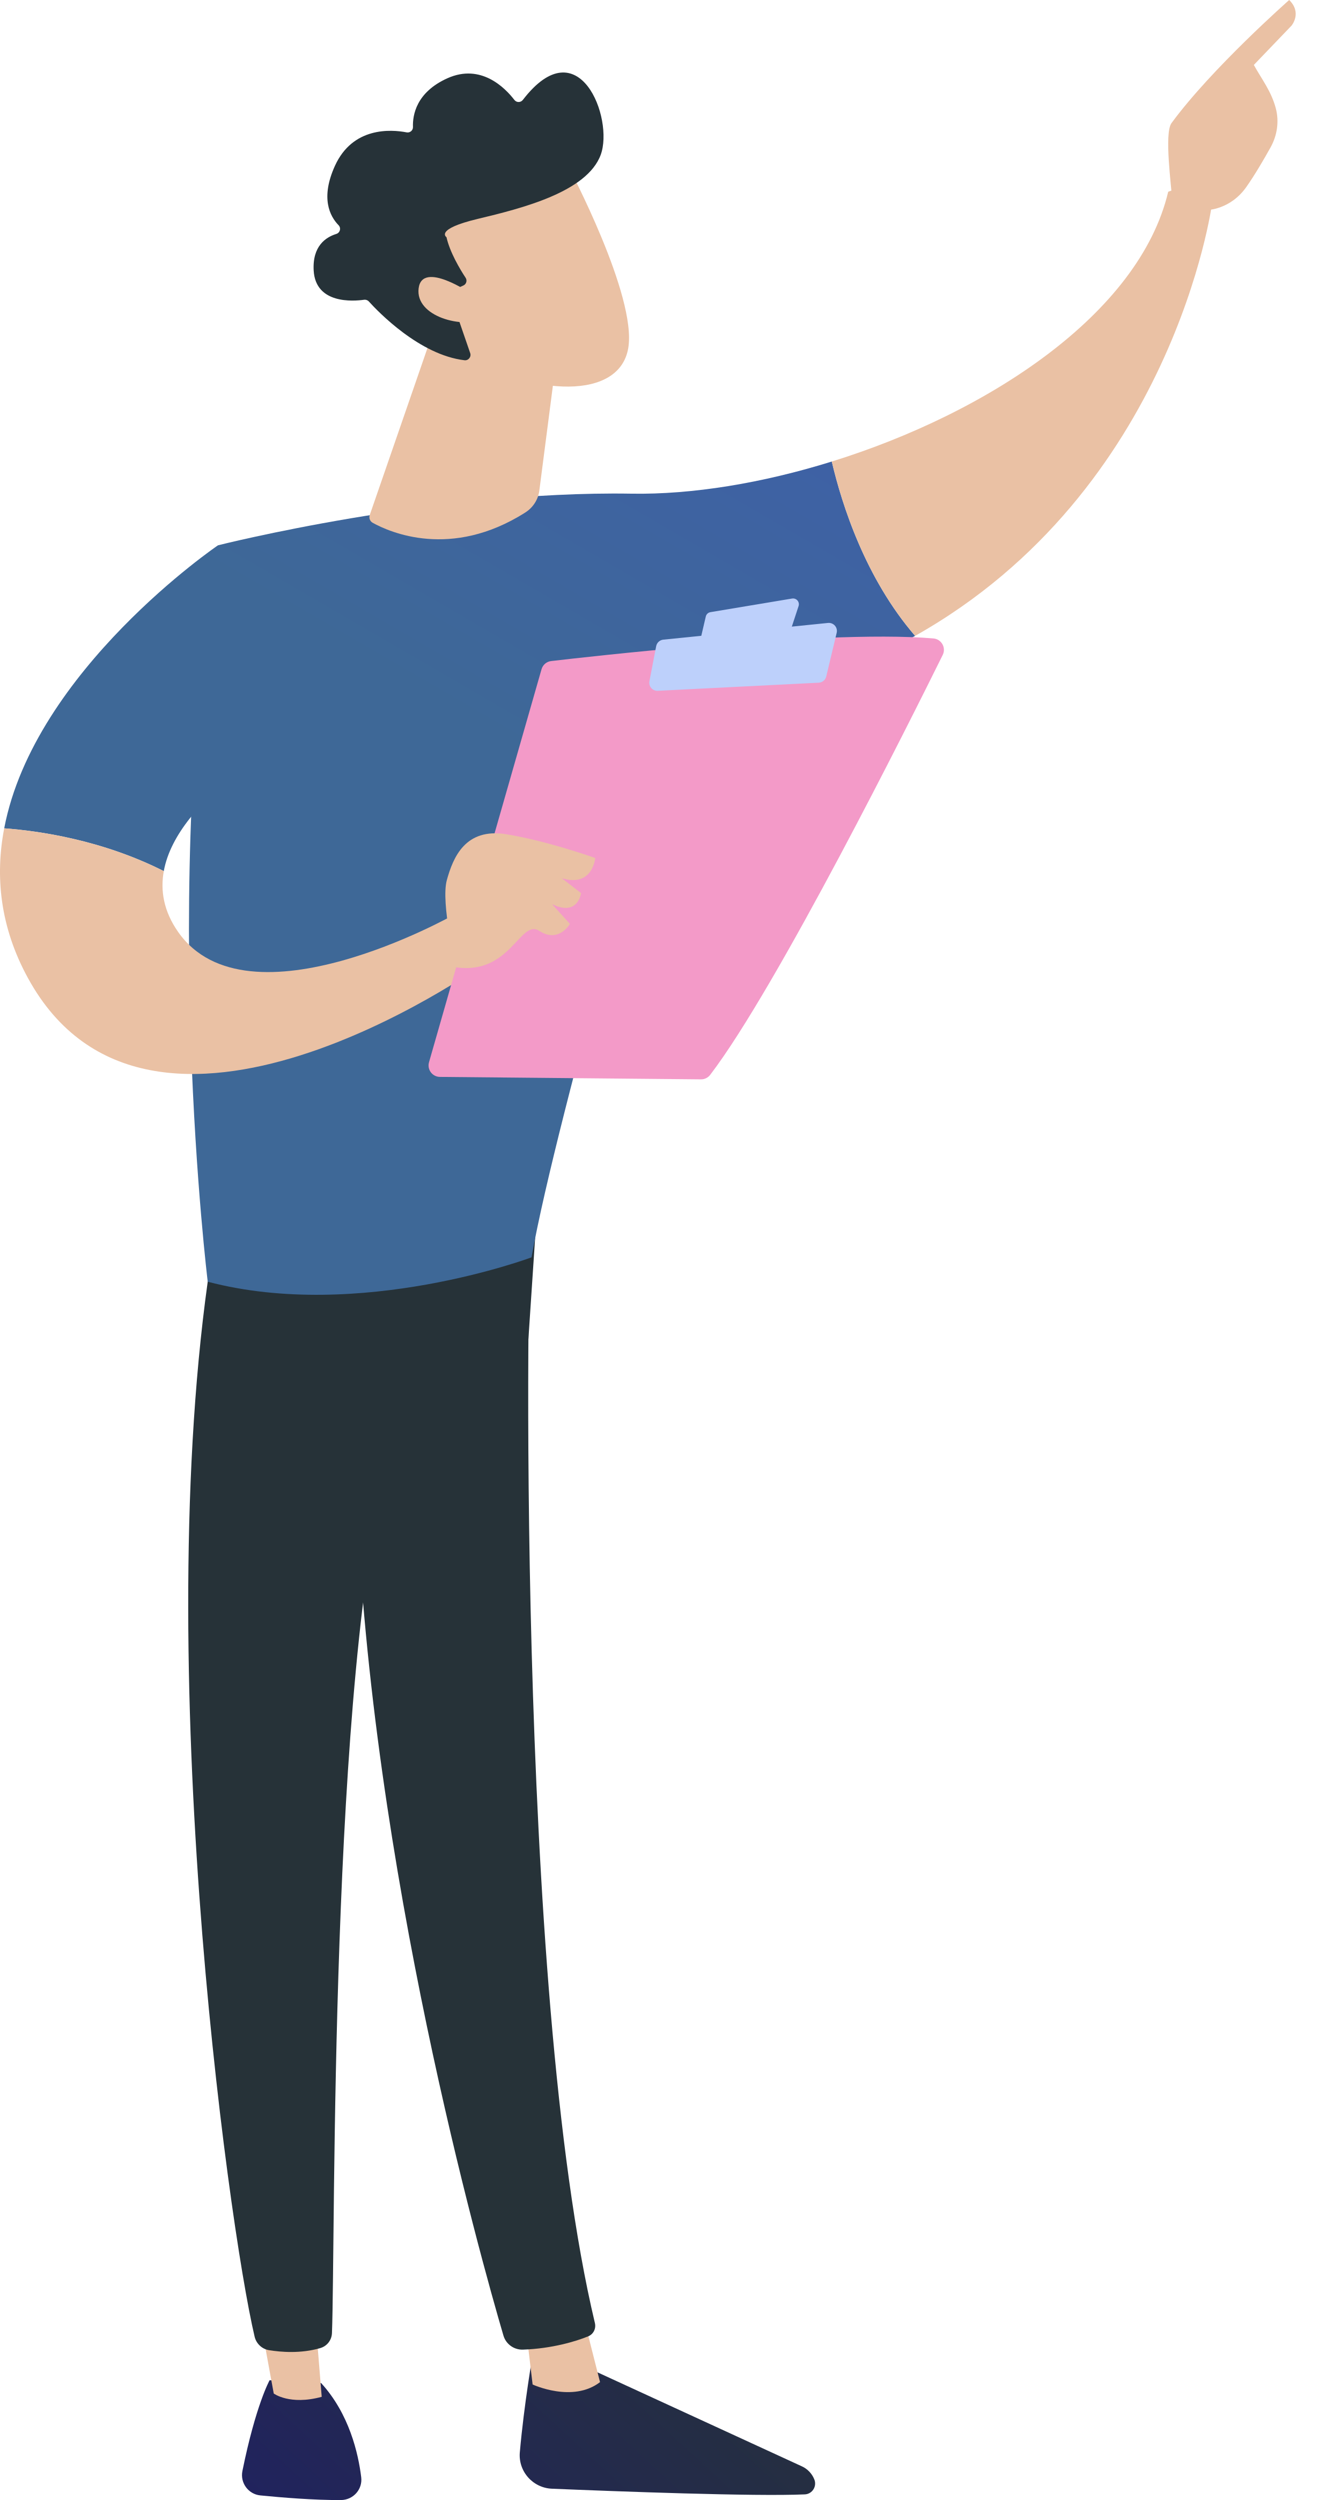 <svg width="22" height="41" viewBox="0 0 22 41" fill="none" xmlns="http://www.w3.org/2000/svg">
<path d="M8.74 38.615C8.74 38.615 8.598 39.421 8.528 40.218C8.501 40.53 8.741 40.8 9.053 40.814C10.116 40.858 12.387 40.944 13.203 40.907C13.325 40.902 13.405 40.777 13.36 40.663C13.322 40.567 13.249 40.49 13.155 40.447L9.403 38.722L8.74 38.615Z" fill="url(#paint0_linear_146_2050)"/>
<path d="M8.623 38.141L8.738 39.105C8.738 39.105 9.395 39.411 9.844 39.066L9.572 37.993L8.623 38.141Z" fill="#EAC1A4"/>
<path d="M8.709 20.023C8.66 20.274 8.444 32.582 9.76 38.098C9.781 38.188 9.736 38.28 9.65 38.315C9.448 38.398 9.053 38.517 8.579 38.533C8.432 38.538 8.3 38.443 8.259 38.302C7.883 37.022 6.081 30.61 5.846 24.486C5.583 17.642 5.846 24.253 5.846 24.253L5.999 20.022L8.709 20.023Z" fill="#263238"/>
<path d="M4.423 39.035C4.423 39.035 4.196 39.442 3.977 40.523C3.937 40.718 4.074 40.905 4.272 40.924C4.623 40.959 5.163 41.003 5.595 41C5.795 40.998 5.95 40.825 5.926 40.627C5.878 40.233 5.729 39.585 5.268 39.081L4.423 39.035Z" fill="url(#paint1_linear_146_2050)"/>
<path d="M4.224 37.796L4.491 39.253C4.491 39.253 4.755 39.45 5.278 39.307L5.15 37.739L4.224 37.796Z" fill="#EAC1A4"/>
<path d="M3.502 20.401C2.426 26.894 3.736 36.45 4.177 38.32C4.204 38.435 4.297 38.523 4.413 38.542C4.61 38.574 4.934 38.601 5.254 38.508C5.365 38.476 5.442 38.377 5.446 38.262C5.505 36.75 5.399 27.467 6.402 23.799C6.452 23.613 6.566 23.451 6.723 23.339L8.669 21.956L8.818 19.719L3.502 20.401Z" fill="#263238"/>
<path d="M10.358 8.096C7.134 8.043 3.576 8.943 3.576 8.943C2.614 14.551 3.408 21.02 3.408 21.02C5.904 21.675 8.72 20.62 8.72 20.62C9.135 18.276 11.07 11.679 11.07 11.679C12.646 11.483 13.944 11.029 15.013 10.428C14.197 9.483 13.813 8.28 13.646 7.569C12.506 7.924 11.353 8.113 10.358 8.096Z" fill="url(#paint2_linear_146_2050)"/>
<path d="M19.883 3.347C19.566 2.964 19.165 3.145 19.165 3.145C18.69 5.15 16.202 6.775 13.646 7.569C13.813 8.28 14.197 9.483 15.013 10.428C19.255 8.042 19.883 3.347 19.883 3.347Z" fill="#EAC1A4"/>
<path d="M19.806 3.444C19.839 3.55 19.455 3.71 19.229 3.279C19.221 3.073 19.096 2.188 19.219 2.019C19.876 1.123 21.15 0 21.15 0C21.366 0.212 21.188 0.421 21.188 0.421L20.57 1.065C20.699 1.299 20.857 1.496 20.931 1.779C20.987 1.993 20.953 2.222 20.845 2.416C20.736 2.612 20.588 2.866 20.448 3.065C20.184 3.441 19.806 3.444 19.806 3.444Z" fill="#EAC1A4"/>
<path d="M20.3 1.483L19.737 1.961L19.56 2.436L20.062 2.993C20.062 2.993 20.231 2.05 20.356 1.846C20.482 1.642 20.417 1.543 20.3 1.483Z" fill="#EAC1A4"/>
<path d="M4.813 12.065L3.576 8.943C3.576 8.943 0.564 10.989 0.069 13.584C0.638 13.626 1.673 13.774 2.687 14.286C2.91 13.061 4.813 12.065 4.813 12.065Z" fill="url(#paint3_linear_146_2050)"/>
<path d="M7.445 15.003C7.445 15.003 4.063 16.914 2.922 15.283C2.685 14.944 2.629 14.607 2.687 14.286C1.673 13.774 0.638 13.626 0.069 13.584C-0.081 14.366 -0.002 15.198 0.458 16.039C2.457 19.695 7.892 15.837 7.892 15.837L7.445 15.003Z" fill="#EAC1A4"/>
<path d="M7.038 17.421L8.884 10.976C8.905 10.903 8.967 10.849 9.043 10.841C9.377 10.802 10.346 10.692 11.465 10.597C12.812 10.483 14.377 10.391 15.312 10.47C15.445 10.481 15.525 10.621 15.466 10.741C14.934 11.817 12.747 16.193 11.652 17.626C11.616 17.674 11.559 17.702 11.5 17.701L7.218 17.661C7.093 17.66 7.004 17.541 7.038 17.421Z" fill="#F39AC8"/>
<path d="M11.656 10.039L12.994 9.816C13.066 9.804 13.124 9.872 13.101 9.94L12.969 10.342C12.957 10.377 12.927 10.402 12.89 10.407L11.603 10.579C11.536 10.588 11.481 10.527 11.497 10.462L11.579 10.111C11.587 10.074 11.618 10.045 11.656 10.039Z" fill="#BDD0FB"/>
<path d="M10.654 11.172L10.765 10.597C10.776 10.54 10.823 10.496 10.882 10.49L13.584 10.216C13.675 10.207 13.748 10.29 13.726 10.379L13.555 11.095C13.541 11.152 13.491 11.193 13.432 11.196L10.791 11.329C10.706 11.334 10.638 11.256 10.654 11.172Z" fill="#BDD0FB"/>
<path d="M7.484 15.864C7.484 15.864 7.227 14.807 7.331 14.432C7.435 14.057 7.635 13.574 8.305 13.681C8.975 13.789 9.765 14.071 9.765 14.071C9.765 14.071 9.725 14.559 9.216 14.402L9.532 14.646C9.532 14.646 9.486 15.037 9.057 14.828L9.35 15.152C9.35 15.152 9.166 15.473 8.849 15.267C8.533 15.061 8.381 15.991 7.484 15.864Z" fill="#EAC1A4"/>
<path d="M7.092 5.479L6.066 8.446C6.049 8.495 6.069 8.549 6.115 8.574C6.394 8.729 7.402 9.176 8.616 8.406C8.743 8.326 8.829 8.195 8.848 8.046L9.18 5.479H7.092V5.479Z" fill="#EAC1A4"/>
<path d="M9.324 2.731C9.324 2.731 10.451 4.852 10.307 5.708C10.162 6.565 8.766 6.503 7.547 5.808L6.695 3.518L9.324 2.731Z" fill="#EAC1A4"/>
<path d="M7.6 4.683C7.65 4.662 7.668 4.601 7.639 4.556C7.548 4.418 7.379 4.136 7.325 3.89C7.325 3.89 7.123 3.76 7.841 3.589C8.559 3.417 9.629 3.15 9.855 2.539C10.074 1.943 9.497 0.444 8.578 1.638C8.543 1.684 8.474 1.685 8.439 1.639C8.288 1.443 7.892 1.036 7.341 1.283C6.826 1.514 6.768 1.891 6.775 2.082C6.777 2.138 6.727 2.181 6.672 2.171C6.412 2.121 5.787 2.078 5.495 2.719C5.255 3.247 5.411 3.546 5.554 3.693C5.6 3.74 5.579 3.818 5.516 3.837C5.345 3.89 5.124 4.035 5.146 4.436C5.177 4.99 5.797 4.941 5.973 4.916C6.002 4.912 6.031 4.922 6.051 4.944C6.202 5.111 6.884 5.822 7.621 5.908C7.685 5.915 7.735 5.852 7.714 5.791L7.394 4.863C7.38 4.82 7.4 4.772 7.442 4.754L7.6 4.683Z" fill="#263238"/>
<path d="M7.729 4.815C7.729 4.815 6.927 4.265 6.868 4.728C6.809 5.192 7.59 5.399 7.977 5.227L7.729 4.815Z" fill="url(#paint4_linear_146_2050)"/>
<defs>
<linearGradient id="paint0_linear_146_2050" x1="13.084" y1="37.501" x2="-0.659" y2="52.45" gradientUnits="userSpaceOnUse">
<stop stop-color="#263238"/>
<stop offset="1" stop-color="#1A0F91"/>
</linearGradient>
<linearGradient id="paint1_linear_146_2050" x1="10.001" y1="34.667" x2="-3.742" y2="49.615" gradientUnits="userSpaceOnUse">
<stop stop-color="#263238"/>
<stop offset="1" stop-color="#1A0F91"/>
</linearGradient>
<linearGradient id="paint2_linear_146_2050" x1="7.947" y1="12.007" x2="26.59" y2="-20.113" gradientUnits="userSpaceOnUse">
<stop stop-color="#3E6897"/>
<stop offset="1" stop-color="#4042E2"/>
</linearGradient>
<linearGradient id="paint3_linear_146_2050" x1="4.069" y1="9.756" x2="22.712" y2="-22.364" gradientUnits="userSpaceOnUse">
<stop stop-color="#3E6897"/>
<stop offset="1" stop-color="#4042E2"/>
</linearGradient>
<linearGradient id="paint4_linear_146_2050" x1="9.021" y1="5.957" x2="5.935" y2="4.074" gradientUnits="userSpaceOnUse">
<stop stop-color="#EAC1A4"/>
<stop offset="1" stop-color="#EAC1A4"/>
</linearGradient>
</defs>
</svg>
